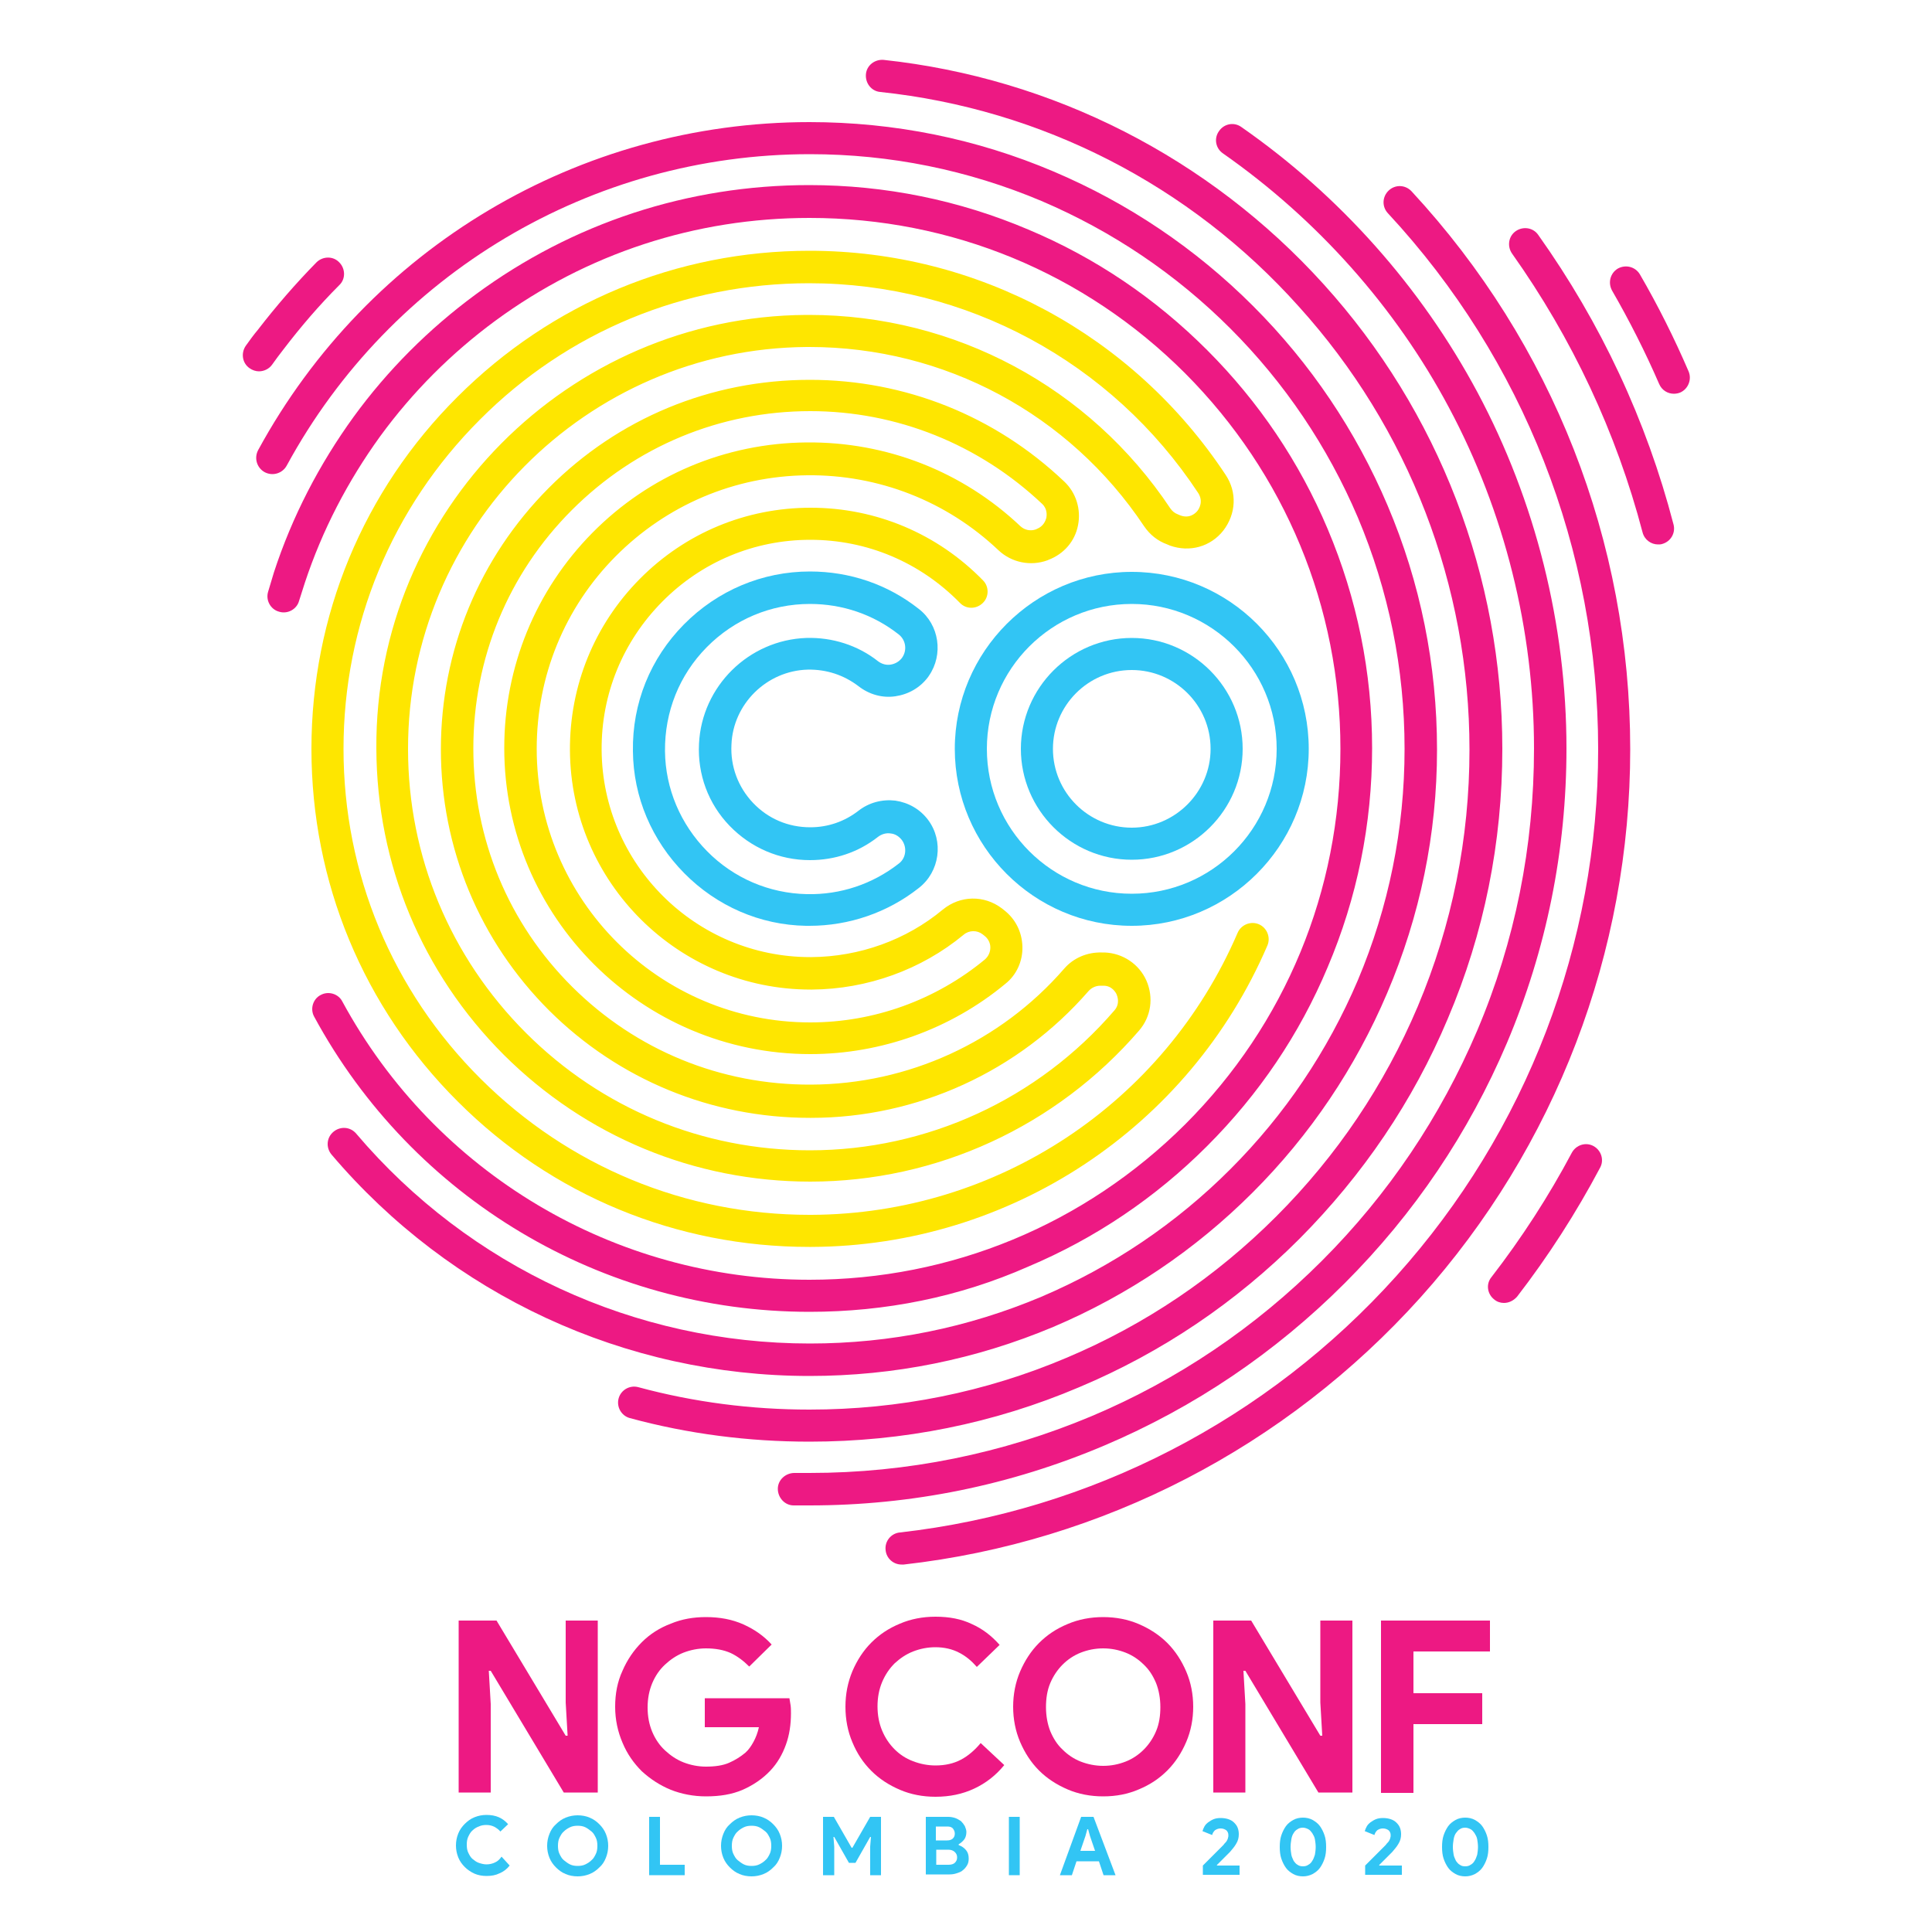 <?xml version="1.0" encoding="utf-8"?>
<!-- Generator: Adobe Illustrator 21.0.0, SVG Export Plug-In . SVG Version: 6.00 Build 0)  -->
<svg version="1.1" id="Layer_1" xmlns="http://www.w3.org/2000/svg" xmlns:xlink="http://www.w3.org/1999/xlink" x="0px" y="0px"
	 viewBox="0 0 500 500" style="enable-background:new 0 0 500 500;" xml:space="preserve">
<style type="text/css">
	.st0{fill:#ED1983;}
	.st1{fill:#FEE600;}
	.st2{fill:#32C5F4;}
</style>
<g>
	<g>
		<g>
			<path class="st0" d="M209.5,339.5c-53.6,0-102.7-29.3-128.2-76.4c-1.1-2-0.3-4.6,1.7-5.6c2-1.1,4.6-0.3,5.6,1.7
				c24.1,44.4,70.4,72,120.9,72c36.7,0,71.2-14.3,97.2-40.2c26-26,40.2-60.5,40.2-97.2c0-36.7-14.3-71.2-40.2-97.2
				c-26-26-60.5-40.2-97.2-40.2c-29.5,0-57.6,9.2-81.3,26.6c-11.4,8.4-21.4,18.4-29.8,29.9c-8.4,11.6-15,24.3-19.5,37.9
				c-0.5,1.6-1,3.1-1.5,4.7c-0.6,2.2-3,3.5-5.2,2.8c-2.2-0.6-3.5-3-2.8-5.2c0.5-1.7,1-3.3,1.5-5c4.7-14.4,11.7-27.9,20.6-40.2
				c8.8-12.1,19.5-22.8,31.6-31.7c25.1-18.5,55-28.3,86.3-28.3c19.7,0,38.8,3.9,56.7,11.5c17.4,7.3,32.9,17.8,46.3,31.2
				c13.4,13.4,23.9,29,31.2,46.3c7.6,18,11.5,37.1,11.5,56.7c0,19.7-3.9,38.8-11.5,56.7c-7.3,17.4-17.8,32.9-31.2,46.3
				c-13.4,13.4-29,23.9-46.3,31.2C248.2,335.7,229.1,339.5,209.5,339.5z"/>
		</g>
		<g>
			<path class="st0" d="M209.5,356.1c-47.7,0-92.8-20.9-123.7-57.3c-1.5-1.8-1.3-4.4,0.5-5.9c1.8-1.5,4.4-1.3,5.9,0.5
				c29.3,34.5,72.1,54.3,117.4,54.3c20.8,0,40.9-4.1,59.9-12.1c18.3-7.8,34.8-18.9,48.9-33c14.1-14.1,25.2-30.6,33-48.9
				c8-19,12.1-39.1,12.1-59.9s-4.1-40.9-12.1-59.9c-7.8-18.3-18.9-34.8-33-48.9c-14.1-14.1-30.6-25.2-48.9-33
				c-19-8-39.1-12.1-59.9-12.1c-56.5,0-108.4,30.9-135.4,80.6c-1.1,2-3.6,2.8-5.7,1.7c-2-1.1-2.8-3.6-1.7-5.7
				c28.5-52.4,83.1-84.9,142.7-84.9c21.9,0,43.2,4.3,63.2,12.8c19.3,8.2,36.7,19.9,51.6,34.8c14.9,14.9,26.6,32.3,34.8,51.6
				c8.5,20,12.8,41.3,12.8,63.2S367.5,237,359,257c-8.2,19.3-19.9,36.7-34.8,51.6c-14.9,14.9-32.3,26.6-51.6,34.8
				C252.6,351.8,231.4,356.1,209.5,356.1z"/>
		</g>
		<g>
			<path class="st0" d="M209.5,373.1c-15.8,0-31.4-2-46.5-6.1c-2.2-0.6-3.5-2.9-2.9-5.1c0.6-2.2,2.9-3.5,5.1-2.9
				c14.4,3.9,29.3,5.8,44.3,5.8c23.1,0,45.5-4.5,66.5-13.4c20.4-8.6,38.6-20.9,54.3-36.6c15.7-15.7,28-34,36.6-54.3
				c8.9-21.1,13.4-43.5,13.4-66.5c0-42.5-15.7-83.2-44.2-114.7C308,47.9,269.5,28.2,227.8,23.8c-2.3-0.2-3.9-2.3-3.7-4.6
				c0.2-2.3,2.3-3.9,4.6-3.7c43.7,4.7,84.2,25.3,113.8,58c29.9,33,46.3,75.7,46.3,120.3c0,24.2-4.7,47.7-14.1,69.8
				c-9,21.4-22,40.5-38.4,57c-16.5,16.5-35.6,29.4-57,38.4C257.2,368.4,233.7,373.1,209.5,373.1z"/>
		</g>
		<g>
			<path class="st0" d="M67,96.1c-0.8,0-1.7-0.3-2.4-0.8c-1.9-1.3-2.3-3.9-1-5.8c1-1.4,2-2.8,3.1-4.1c4.7-6.1,9.8-12,15.2-17.5
				c1.6-1.6,4.3-1.7,5.9,0c1.6,1.6,1.7,4.3,0,5.9c-5.2,5.2-10,10.8-14.5,16.7c-1,1.3-2,2.6-2.9,3.9C69.6,95.5,68.3,96.1,67,96.1z"/>
		</g>
		<g>
			<path class="st0" d="M209.5,389.6c-1.4,0-2.7,0-4.1,0c-2.3,0-4.1-2-4.1-4.3c0-2.3,2-4.1,4.3-4.1c1.3,0,2.6,0,3.9,0
				c25.3,0,49.9-5,73-14.7c22.3-9.4,42.4-23,59.6-40.2s30.7-37.3,40.2-59.6c9.8-23.1,14.7-47.7,14.7-73c0-30.7-7.6-61.2-22-88.2
				c-13.9-26.1-34.2-48.8-58.5-65.8c-1.9-1.3-2.4-3.9-1-5.8c1.3-1.9,3.9-2.4,5.8-1c25.4,17.7,46.5,41.4,61.1,68.7
				c15,28.1,23,60,23,92.1c0,26.4-5.2,52.1-15.4,76.2c-9.9,23.3-24,44.2-42,62.2c-18,18-38.9,32.1-62.2,42
				C261.5,384.4,235.9,389.6,209.5,389.6z"/>
		</g>
		<g>
			<path class="st0" d="M233.3,404.9c-2.1,0-3.9-1.6-4.1-3.7c-0.3-2.3,1.4-4.4,3.7-4.6c49.4-5.6,95.1-29.2,128.5-66.4
				c33.7-37.5,52.2-85.9,52.2-136.3c0-51.6-19.3-100.9-54.4-138.7c-1.6-1.7-1.5-4.3,0.2-5.9c1.7-1.6,4.3-1.5,5.9,0.2
				c36.5,39.4,56.6,90.6,56.6,144.4c0,52.5-19.3,102.9-54.3,141.9c-34.8,38.7-82.3,63.3-133.7,69.1
				C233.7,404.9,233.5,404.9,233.3,404.9z"/>
		</g>
		<g>
			<path class="st0" d="M389.2,337.2c-0.9,0-1.8-0.3-2.5-0.9c-1.8-1.4-2.2-4-0.7-5.8c7.8-10.1,14.8-20.9,20.8-32.2
				c1.1-2,3.6-2.8,5.6-1.7c2,1.1,2.8,3.6,1.7,5.6c-6.2,11.7-13.4,22.9-21.5,33.4C391.6,336.7,390.4,337.2,389.2,337.2z"/>
		</g>
		<g>
			<path class="st0" d="M429.1,140.9c-1.8,0-3.5-1.2-4-3.1c-6.8-25.9-18.2-50.2-33.8-72.2c-1.3-1.9-0.9-4.5,1-5.8
				c1.9-1.3,4.5-0.9,5.8,1c16.2,22.8,28,48,35,74.9c0.6,2.2-0.7,4.5-3,5.1C429.8,140.9,429.4,140.9,429.1,140.9z"/>
		</g>
		<g>
			<path class="st0" d="M433.2,101.9c-1.6,0-3.1-0.9-3.8-2.5c-3.6-8.3-7.7-16.4-12.2-24.2c-1.1-2-0.5-4.5,1.5-5.7
				c2-1.1,4.5-0.5,5.7,1.5c4.7,8.1,8.9,16.5,12.6,25.1c0.9,2.1-0.1,4.6-2.2,5.5C434.3,101.8,433.7,101.9,433.2,101.9z"/>
		</g>
	</g>
	<g>
		<path class="st1" d="M209.4,322.7c-34.3,0-66.6-13.3-90.9-37.6c-24.5-24.4-37.9-56.8-37.9-91.3c0-34.4,13.4-66.8,37.8-91.1
			c24.3-24.3,56.7-37.8,91.1-37.8c43.5,0,83.7,21.7,107.7,58c3,4.5,2.7,10.1-0.6,14.4c-3.3,4.2-8.7,5.7-13.8,3.9l-0.7-0.3
			c-2.5-0.9-4.5-2.5-6-4.7c-19.4-29.1-51.7-46.4-86.6-46.4c-0.2,0-0.5,0-0.7,0c-57,0.4-103.3,47.1-103.2,104.1
			c0,27.7,10.9,53.8,30.5,73.4c19.6,19.6,45.7,30.4,73.5,30.4c30.3,0,59-13.2,78.8-36.2c1.5-1.7,0.8-3.6,0.6-4.1
			c-0.2-0.5-1.2-2.3-3.4-2.3l-0.8,0c-1.2,0-2.3,0.5-3.1,1.4c-18.1,20.8-44.3,32.8-71.8,32.8c-0.1,0-0.2,0-0.3,0
			c-25.5,0-49.5-9.9-67.5-27.8c-18-18-28-42-28-67.6c0-25.5,9.9-49.5,27.9-67.6c18-18.1,42-28,67.6-28c24.6,0,47.9,9.3,65.8,26.3
			c3.1,2.9,4.4,7.2,3.6,11.3c-0.8,4.2-3.7,7.5-7.7,9l-0.2,0.1c-4.4,1.6-9.3,0.6-12.7-2.6c-13.4-12.7-31-19.6-49.5-19.4
			c-18.8,0.2-36.4,7.7-49.6,21c-13.2,13.3-20.4,31-20.4,49.8c0,39.1,31.8,70.8,70.8,70.8c16.5,0,32.5-5.8,45.2-16.3
			c0.9-0.8,1.4-1.9,1.4-3.1c0-1.2-0.6-2.3-1.5-3l-0.5-0.4c-1.4-1.1-3.5-1.1-4.9,0.1c-11,9.1-25,14.1-39.3,14.2c-0.1,0-0.2,0-0.3,0
			c-34.2,0-62.1-27.7-62.3-61.9c-0.1-16.7,6.3-32.5,18.1-44.4c11.8-11.9,27.5-18.4,44.2-18.4c16.9,0,32.8,6.7,44.6,18.8
			c1.6,1.6,1.6,4.3-0.1,5.9s-4.3,1.6-5.9-0.1c-10.3-10.5-24-16.3-38.7-16.3c-14.5,0-28.1,5.7-38.3,16
			c-10.2,10.3-15.8,23.9-15.7,38.4c0.2,29.6,24.4,53.6,54,53.6c0.1,0,0.2,0,0.3,0c12.4-0.1,24.5-4.4,34-12.3
			c4.5-3.7,10.7-3.8,15.3-0.3l0.5,0.4c3,2.3,4.7,5.7,4.8,9.5c0.1,3.7-1.5,7.3-4.4,9.6c-14.1,11.7-32.1,18.2-50.5,18.2
			c-43.6,0-79.2-35.5-79.2-79.2c0-21,8.1-40.8,22.8-55.7c14.7-14.9,34.4-23.2,55.4-23.4c20.7-0.2,40.4,7.5,55.4,21.7
			c1.1,1,2.6,1.3,4,0.8l0.2-0.1c1.8-0.7,2.3-2.2,2.5-2.9c0.1-0.6,0.3-2.3-1.1-3.6c-16.3-15.4-37.6-24-60-24
			c-23.3,0-45.2,9.1-61.7,25.6c-16.5,16.5-25.5,38.4-25.5,61.7c0,23.4,9.1,45.3,25.6,61.7c16.5,16.4,38.4,25.4,61.8,25.3
			c25.1-0.1,49-11,65.5-30c2.4-2.8,6-4.3,9.7-4.2l0.8,0c4.7,0.2,8.9,3,10.8,7.3c1.9,4.4,1.2,9.3-1.9,12.9
			c-21.4,24.8-52.4,39.1-85.1,39.1c-30,0-58.1-11.7-79.3-32.8c-21.2-21.2-32.9-49.3-33-79.3C97,132.4,147,81.9,208.6,81.5
			c0.3,0,0.5,0,0.8,0c37.7,0,72.6,18.7,93.5,50.1c0.5,0.7,1.1,1.2,1.9,1.5l0.7,0.3c2.5,0.9,4-0.7,4.4-1.2c0.4-0.5,1.6-2.4,0.2-4.6
			c-22.4-34-60.1-54.3-100.7-54.3c-32.2,0-62.5,12.5-85.2,35.3c-22.8,22.8-35.3,53-35.3,85.2c0,32.3,12.6,62.6,35.5,85.4
			c22.8,22.7,53,35.2,85.1,35.2c0.2,0,0.3,0,0.5,0c48-0.2,91.3-28.8,110.3-73c0.9-2.1,3.4-3.1,5.5-2.2c2.1,0.9,3.1,3.4,2.2,5.5
			c-20.3,47.2-66.6,77.8-118,78C209.7,322.7,209.6,322.7,209.4,322.7z"/>
	</g>
	<g>
		<g>
			<path class="st2" d="M292.9,239.6c-25.3,0-45.8-20.6-45.8-45.8s20.6-45.8,45.8-45.8c25.3,0,45.8,20.6,45.8,45.8
				S318.1,239.6,292.9,239.6z M292.9,156.3c-20.7,0-37.5,16.8-37.5,37.5s16.8,37.5,37.5,37.5s37.5-16.8,37.5-37.5
				S313.5,156.3,292.9,156.3z"/>
		</g>
		<g>
			<path class="st2" d="M292.9,222.5c-15.8,0-28.7-12.9-28.7-28.7c0-15.8,12.9-28.7,28.7-28.7s28.7,12.9,28.7,28.7
				C321.6,209.6,308.7,222.5,292.9,222.5z M292.9,173.4c-11.3,0-20.4,9.2-20.4,20.4c0,11.3,9.2,20.4,20.4,20.4s20.4-9.2,20.4-20.4
				C313.3,182.5,304.1,173.4,292.9,173.4z"/>
		</g>
		<g>
			<path class="st2" d="M209.5,239.6c-0.3,0-0.6,0-0.9,0c-11.9-0.2-23.1-5.1-31.5-13.6c-8.4-8.5-13.2-19.7-13.3-31.6
				c-0.2-12.4,4.5-24,13.2-32.8c8.7-8.8,20.3-13.7,32.6-13.7c10.3,0,20.1,3.3,28.2,9.7c5.3,4.1,6.4,11.8,2.6,17.3l0,0l-0.2,0.3
				c-2.1,2.8-5.1,4.5-8.5,5c-3.4,0.5-6.8-0.5-9.5-2.6c-3.8-2.9-8.3-4.4-13.2-4.3c-10.6,0.3-19.3,8.9-19.7,19.4
				c-0.3,5.6,1.7,11,5.6,15.1c3.9,4.1,9.1,6.3,14.8,6.3c4.6,0,8.9-1.5,12.5-4.3c2.7-2.1,6.1-3,9.5-2.6c3.4,0.5,6.4,2.2,8.5,5
				c4.1,5.5,3,13.4-2.4,17.6v0C229.7,236.2,219.7,239.6,209.5,239.6z M209.6,156.3c-10.1,0-19.6,4-26.7,11.2
				c-7.1,7.2-10.9,16.7-10.8,26.9c0.1,9.7,4,18.9,10.9,25.9c6.9,7,16.1,10.9,25.8,11.1c8.7,0.2,17-2.6,23.8-7.9v0
				c1.9-1.4,2.2-4.2,0.8-6.1c-0.7-0.9-1.7-1.6-2.9-1.7c-1.2-0.2-2.4,0.2-3.3,0.9c-5.1,4-11.2,6-17.6,6c-7.9,0-15.3-3.2-20.8-8.9
				c-5.5-5.7-8.3-13.3-7.9-21.2c0.7-14.9,12.9-26.9,27.8-27.4c6.7-0.2,13.3,1.9,18.5,6c0.9,0.7,2.1,1.1,3.3,0.9
				c1.2-0.2,2.2-0.8,2.9-1.7l0,0c1.4-1.9,1.1-4.6-0.8-6.1C226,159,218,156.3,209.6,156.3z M235.2,226.7L235.2,226.7L235.2,226.7z"/>
		</g>
	</g>
	<g>
		<path class="st0" d="M118.7,419.4h9.8l17.9,29.8h0.5l-0.5-8.6v-21.2h8.3v44.5h-8.8l-18.9-31.5h-0.5l0.5,8.6v22.9h-8.3V419.4z"/>
		<path class="st0" d="M182.5,439.5h21.8c0.1,0.5,0.2,1.1,0.3,1.8c0.1,0.7,0.1,1.4,0.1,2.1c0,2.9-0.4,5.6-1.3,8.1
			c-0.9,2.5-2.2,4.8-4.1,6.8c-2,2.1-4.4,3.7-7.1,4.9c-2.8,1.2-5.9,1.7-9.5,1.7c-3.2,0-6.3-0.6-9.1-1.7c-2.9-1.2-5.3-2.8-7.5-4.8
			c-2.1-2.1-3.8-4.5-5-7.4c-1.2-2.8-1.9-5.9-1.9-9.3c0-3.4,0.6-6.5,1.9-9.3c1.2-2.8,2.9-5.3,5-7.4c2.1-2.1,4.6-3.7,7.5-4.8
			c2.9-1.2,5.9-1.7,9.1-1.7c3.6,0,6.8,0.6,9.7,1.9s5.3,3,7.3,5.2l-5.8,5.7c-1.5-1.5-3.1-2.7-4.8-3.5c-1.8-0.8-3.9-1.2-6.4-1.2
			c-2,0-4,0.4-5.8,1.1c-1.8,0.7-3.4,1.8-4.8,3.1c-1.4,1.3-2.5,2.9-3.3,4.8c-0.8,1.9-1.2,4-1.2,6.3c0,2.3,0.4,4.4,1.2,6.3
			c0.8,1.9,1.9,3.5,3.3,4.8c1.4,1.3,3,2.4,4.8,3.1c1.8,0.7,3.8,1.1,5.8,1.1c2.4,0,4.4-0.3,6-1c1.6-0.7,3-1.6,4.2-2.6
			c0.8-0.7,1.5-1.7,2.1-2.8c0.6-1.1,1.1-2.4,1.4-3.8h-14V439.5z"/>
		<path class="st0" d="M259.9,456.8c-2.2,2.7-4.8,4.7-7.8,6.1c-3,1.4-6.3,2.1-10,2.1c-3.3,0-6.4-0.6-9.2-1.8
			c-2.8-1.2-5.3-2.8-7.4-4.9c-2.1-2.1-3.7-4.5-4.9-7.4c-1.2-2.8-1.8-5.9-1.8-9.2c0-3.3,0.6-6.3,1.8-9.2c1.2-2.8,2.8-5.3,4.9-7.4
			c2.1-2.1,4.5-3.7,7.4-4.9c2.8-1.2,5.9-1.8,9.2-1.8c3.6,0,6.7,0.6,9.4,1.9c2.7,1.2,5.1,3,7.2,5.4l-5.9,5.7
			c-1.3-1.5-2.8-2.8-4.6-3.7c-1.7-0.9-3.8-1.4-6.1-1.4c-2.1,0-4,0.4-5.8,1.1c-1.8,0.7-3.4,1.8-4.8,3.1c-1.3,1.3-2.4,2.9-3.2,4.8
			c-0.8,1.9-1.2,4-1.2,6.3c0,2.3,0.4,4.4,1.2,6.3c0.8,1.9,1.9,3.5,3.2,4.8c1.3,1.3,2.9,2.4,4.8,3.1c1.8,0.7,3.8,1.1,5.8,1.1
			c2.5,0,4.7-0.5,6.6-1.5c1.9-1,3.6-2.5,5.1-4.3L259.9,456.8z"/>
		<path class="st0" d="M285.5,464.9c-3.3,0-6.4-0.6-9.2-1.8c-2.8-1.2-5.3-2.8-7.4-4.9c-2.1-2.1-3.7-4.6-4.9-7.4
			c-1.2-2.8-1.8-5.9-1.8-9.1c0-3.2,0.6-6.3,1.8-9.1c1.2-2.8,2.8-5.3,4.9-7.4c2.1-2.1,4.5-3.7,7.4-4.9c2.8-1.2,5.9-1.8,9.2-1.8
			c3.3,0,6.4,0.6,9.2,1.8c2.8,1.2,5.3,2.8,7.4,4.9c2.1,2.1,3.7,4.6,4.9,7.4c1.2,2.8,1.8,5.9,1.8,9.1c0,3.2-0.6,6.3-1.8,9.1
			c-1.2,2.8-2.8,5.3-4.9,7.4c-2.1,2.1-4.5,3.7-7.4,4.9C291.9,464.3,288.9,464.9,285.5,464.9z M285.5,457c2.1,0,4-0.4,5.8-1.1
			c1.8-0.7,3.4-1.8,4.7-3.1c1.3-1.3,2.4-2.9,3.2-4.8c0.8-1.9,1.1-4,1.1-6.2c0-2.3-0.4-4.4-1.1-6.2c-0.8-1.9-1.8-3.5-3.2-4.8
			c-1.3-1.3-2.9-2.4-4.7-3.1c-1.8-0.7-3.7-1.1-5.8-1.1s-4,0.4-5.8,1.1c-1.8,0.7-3.4,1.8-4.7,3.1c-1.3,1.3-2.4,2.9-3.2,4.8
			c-0.8,1.9-1.1,4-1.1,6.2c0,2.3,0.4,4.4,1.1,6.2c0.8,1.9,1.8,3.5,3.2,4.8c1.3,1.3,2.9,2.4,4.7,3.1S283.5,457,285.5,457z"/>
		<path class="st0" d="M314,419.4h9.8l17.9,29.8h0.5l-0.5-8.6v-21.2h8.3v44.5h-8.8l-18.9-31.5h-0.5l0.5,8.6v22.9H314V419.4z"/>
		<path class="st0" d="M357.4,419.4h28.2v8h-19.8v10.8h17.8v8h-17.8v17.8h-8.4V419.4z"/>
	</g>
	<g>
		<path class="st2" d="M131.9,482.8c-0.7,0.9-1.6,1.6-2.6,2c-1,0.5-2.1,0.7-3.4,0.7c-1.1,0-2.2-0.2-3.1-0.6s-1.8-1-2.5-1.7
			c-0.7-0.7-1.3-1.5-1.7-2.5c-0.4-1-0.6-2-0.6-3.1c0-1.1,0.2-2.1,0.6-3.1c0.4-1,1-1.8,1.7-2.5c0.7-0.7,1.5-1.3,2.5-1.7
			c1-0.4,2-0.6,3.1-0.6c1.2,0,2.3,0.2,3.2,0.6c0.9,0.4,1.7,1,2.4,1.8l-2,1.9c-0.4-0.5-1-0.9-1.5-1.2c-0.6-0.3-1.3-0.5-2.1-0.5
			c-0.7,0-1.4,0.1-2,0.4c-0.6,0.2-1.2,0.6-1.6,1c-0.5,0.4-0.8,1-1.1,1.6c-0.3,0.6-0.4,1.3-0.4,2.1c0,0.8,0.1,1.5,0.4,2.1
			c0.3,0.6,0.6,1.2,1.1,1.6c0.5,0.4,1,0.8,1.6,1c0.6,0.2,1.3,0.4,2,0.4c0.8,0,1.6-0.2,2.2-0.5c0.7-0.3,1.2-0.8,1.7-1.5L131.9,482.8z
			"/>
		<path class="st2" d="M149.5,485.6c-1.1,0-2.2-0.2-3.1-0.6c-1-0.4-1.8-1-2.5-1.7c-0.7-0.7-1.3-1.5-1.7-2.5c-0.4-1-0.6-2-0.6-3.1
			c0-1.1,0.2-2.1,0.6-3.1c0.4-1,0.9-1.8,1.7-2.5c0.7-0.7,1.5-1.3,2.5-1.7c1-0.4,2-0.6,3.1-0.6c1.1,0,2.2,0.2,3.1,0.6
			c1,0.4,1.8,1,2.5,1.7c0.7,0.7,1.3,1.5,1.7,2.5c0.4,1,0.6,2,0.6,3.1c0,1.1-0.2,2.1-0.6,3.1c-0.4,1-0.9,1.8-1.7,2.5
			c-0.7,0.7-1.5,1.3-2.5,1.7C151.6,485.4,150.6,485.6,149.5,485.6z M149.5,482.9c0.7,0,1.4-0.1,2-0.4c0.6-0.3,1.1-0.6,1.6-1.1
			c0.5-0.4,0.8-1,1.1-1.6c0.3-0.6,0.4-1.3,0.4-2.1c0-0.8-0.1-1.5-0.4-2.1c-0.3-0.6-0.6-1.2-1.1-1.6c-0.5-0.4-1-0.8-1.6-1.1
			c-0.6-0.3-1.3-0.4-2-0.4c-0.7,0-1.4,0.1-2,0.4c-0.6,0.3-1.1,0.6-1.6,1.1c-0.5,0.4-0.8,1-1.1,1.6c-0.3,0.6-0.4,1.3-0.4,2.1
			c0,0.8,0.1,1.5,0.4,2.1c0.3,0.6,0.6,1.2,1.1,1.6c0.5,0.4,1,0.8,1.6,1.1C148.1,482.8,148.8,482.9,149.5,482.9z"/>
		<path class="st2" d="M168,470.2h2.8v12.4h6.4v2.7H168V470.2z"/>
		<path class="st2" d="M194.5,485.6c-1.1,0-2.2-0.2-3.1-0.6c-1-0.4-1.8-1-2.5-1.7c-0.7-0.7-1.3-1.5-1.7-2.5c-0.4-1-0.6-2-0.6-3.1
			c0-1.1,0.2-2.1,0.6-3.1c0.4-1,0.9-1.8,1.7-2.5c0.7-0.7,1.5-1.3,2.5-1.7c1-0.4,2-0.6,3.1-0.6c1.1,0,2.2,0.2,3.1,0.6
			c1,0.4,1.8,1,2.5,1.7c0.7,0.7,1.3,1.5,1.7,2.5c0.4,1,0.6,2,0.6,3.1c0,1.1-0.2,2.1-0.6,3.1c-0.4,1-0.9,1.8-1.7,2.5
			c-0.7,0.7-1.5,1.3-2.5,1.7C196.6,485.4,195.6,485.6,194.5,485.6z M194.5,482.9c0.7,0,1.4-0.1,2-0.4c0.6-0.3,1.1-0.6,1.6-1.1
			c0.5-0.4,0.8-1,1.1-1.6c0.3-0.6,0.4-1.3,0.4-2.1c0-0.8-0.1-1.5-0.4-2.1c-0.3-0.6-0.6-1.2-1.1-1.6c-0.5-0.4-1-0.8-1.6-1.1
			c-0.6-0.3-1.3-0.4-2-0.4c-0.7,0-1.4,0.1-2,0.4s-1.1,0.6-1.6,1.1c-0.5,0.4-0.8,1-1.1,1.6c-0.3,0.6-0.4,1.3-0.4,2.1
			c0,0.8,0.1,1.5,0.4,2.1c0.3,0.6,0.6,1.2,1.1,1.6c0.5,0.4,1,0.8,1.6,1.1C193.1,482.8,193.8,482.9,194.5,482.9z"/>
		<path class="st2" d="M213,470.2h2.8l4.6,8h0.2l4.6-8h2.8v15.1h-2.8v-7.4l0.2-2.5h-0.2l-3.8,6.7h-1.7l-3.8-6.7h-0.2l0.2,2.5v7.4
			H213V470.2z"/>
		<path class="st2" d="M239.5,470.2h5.9c0.6,0,1.2,0.1,1.8,0.3c0.6,0.2,1,0.5,1.5,0.8c0.4,0.4,0.7,0.8,1,1.3c0.2,0.5,0.4,1,0.4,1.5
			c0,0.8-0.2,1.5-0.6,2c-0.4,0.5-0.9,0.9-1.4,1.2v0.2c0.8,0.3,1.4,0.7,1.9,1.3c0.5,0.6,0.7,1.3,0.7,2.2c0,0.6-0.1,1.2-0.4,1.7
			c-0.3,0.5-0.6,0.9-1.1,1.3c-0.4,0.4-1,0.6-1.6,0.8c-0.6,0.2-1.2,0.3-1.9,0.3h-6.1V470.2z M245.1,476.3c0.7,0,1.2-0.2,1.5-0.5
			c0.4-0.4,0.5-0.8,0.5-1.3c0-0.5-0.2-0.9-0.5-1.3c-0.4-0.4-0.8-0.5-1.5-0.5h-2.9v3.6H245.1z M245.5,482.6c0.7,0,1.3-0.2,1.6-0.5
			c0.4-0.4,0.6-0.8,0.6-1.4c0-0.6-0.2-1-0.6-1.4c-0.4-0.4-1-0.6-1.7-0.6h-3.1v3.9H245.5z"/>
		<path class="st2" d="M261.1,470.2h2.8v15.1h-2.8V470.2z"/>
		<path class="st2" d="M279.8,470.2h3.2l5.7,15.1h-3.1l-1.2-3.6h-5.8l-1.2,3.6h-3.1L279.8,470.2z M283.4,479l-1.3-3.8l-0.5-1.8h-0.2
			l-0.5,1.8l-1.3,3.8H283.4z"/>
		<path class="st2" d="M311.3,485.3v-2.5c0.8-0.8,1.6-1.6,2.3-2.3c0.3-0.3,0.6-0.6,0.9-0.9c0.3-0.3,0.6-0.6,0.9-0.9
			c0.3-0.3,0.5-0.5,0.7-0.7c0.2-0.2,0.4-0.4,0.5-0.5c0.2-0.3,0.4-0.5,0.6-0.7c0.2-0.2,0.3-0.4,0.4-0.6c0.1-0.2,0.2-0.4,0.2-0.6
			c0.1-0.2,0.1-0.4,0.1-0.7c0-0.5-0.2-0.9-0.5-1.2c-0.4-0.3-0.9-0.5-1.5-0.5s-1.1,0.2-1.5,0.5c-0.4,0.4-0.6,0.8-0.7,1.2l-2.5-1
			c0.1-0.4,0.3-0.8,0.5-1.2s0.6-0.8,1-1.1c0.4-0.3,0.9-0.6,1.4-0.8c0.5-0.2,1.1-0.3,1.8-0.3c0.7,0,1.4,0.1,2,0.3
			c0.6,0.2,1.1,0.5,1.5,0.9c0.4,0.4,0.7,0.8,0.9,1.3c0.2,0.5,0.3,1.1,0.3,1.7c0,0.9-0.2,1.7-0.7,2.5c-0.4,0.7-1,1.4-1.6,2.1
			l-1.8,1.8c-0.5,0.5-1,1-1.6,1.6l0.1,0.1h5.8v2.4H311.3z"/>
		<path class="st2" d="M337.2,485.6c-0.9,0-1.8-0.2-2.5-0.6c-0.7-0.4-1.4-0.9-1.9-1.6c-0.5-0.7-0.9-1.5-1.2-2.4
			c-0.3-0.9-0.4-1.9-0.4-3c0-1.1,0.1-2.1,0.4-3c0.3-0.9,0.7-1.7,1.2-2.4s1.2-1.2,1.9-1.6c0.7-0.4,1.6-0.6,2.5-0.6
			c0.9,0,1.8,0.2,2.5,0.6c0.7,0.4,1.4,0.9,1.9,1.6s0.9,1.5,1.2,2.4c0.3,0.9,0.4,1.9,0.4,3c0,1.1-0.1,2.1-0.4,3
			c-0.3,0.9-0.7,1.7-1.2,2.4c-0.5,0.7-1.2,1.2-1.9,1.6C338.9,485.4,338.1,485.6,337.2,485.6z M337.2,483c0.5,0,1-0.1,1.4-0.4
			c0.4-0.2,0.8-0.6,1-1c0.3-0.4,0.5-1,0.7-1.6c0.1-0.6,0.2-1.3,0.2-2c0-0.7-0.1-1.4-0.2-2c-0.1-0.6-0.4-1.1-0.7-1.6
			c-0.3-0.4-0.6-0.8-1-1c-0.4-0.2-0.9-0.4-1.4-0.4c-0.5,0-1,0.1-1.4,0.4c-0.4,0.2-0.8,0.6-1,1c-0.3,0.4-0.5,1-0.6,1.6
			c-0.1,0.6-0.2,1.3-0.2,2c0,0.7,0.1,1.4,0.2,2c0.1,0.6,0.4,1.1,0.6,1.6c0.3,0.4,0.6,0.8,1,1C336.2,482.9,336.7,483,337.2,483z"/>
		<path class="st2" d="M353.3,485.3v-2.5c0.8-0.8,1.6-1.6,2.3-2.3c0.3-0.3,0.6-0.6,0.9-0.9c0.3-0.3,0.6-0.6,0.9-0.9
			c0.3-0.3,0.5-0.5,0.7-0.7c0.2-0.2,0.4-0.4,0.5-0.5c0.2-0.3,0.4-0.5,0.6-0.7c0.2-0.2,0.3-0.4,0.4-0.6c0.1-0.2,0.2-0.4,0.2-0.6
			c0.1-0.2,0.1-0.4,0.1-0.7c0-0.5-0.2-0.9-0.5-1.2c-0.4-0.3-0.9-0.5-1.5-0.5s-1.1,0.2-1.5,0.5c-0.4,0.4-0.6,0.8-0.7,1.2l-2.5-1
			c0.1-0.4,0.3-0.8,0.5-1.2s0.6-0.8,1-1.1c0.4-0.3,0.9-0.6,1.4-0.8c0.5-0.2,1.1-0.3,1.8-0.3c0.7,0,1.4,0.1,2,0.3
			c0.6,0.2,1.1,0.5,1.5,0.9c0.4,0.4,0.7,0.8,0.9,1.3c0.2,0.5,0.3,1.1,0.3,1.7c0,0.9-0.2,1.7-0.7,2.5c-0.4,0.7-1,1.4-1.6,2.1
			l-1.8,1.8c-0.5,0.5-1,1-1.6,1.6l0.1,0.1h5.8v2.4H353.3z"/>
		<path class="st2" d="M379.2,485.6c-0.9,0-1.8-0.2-2.5-0.6c-0.7-0.4-1.4-0.9-1.9-1.6c-0.5-0.7-0.9-1.5-1.2-2.4
			c-0.3-0.9-0.4-1.9-0.4-3c0-1.1,0.1-2.1,0.4-3c0.3-0.9,0.7-1.7,1.2-2.4s1.2-1.2,1.9-1.6c0.7-0.4,1.6-0.6,2.5-0.6
			c0.9,0,1.8,0.2,2.5,0.6c0.7,0.4,1.4,0.9,1.9,1.6s0.9,1.5,1.2,2.4c0.3,0.9,0.4,1.9,0.4,3c0,1.1-0.1,2.1-0.4,3
			c-0.3,0.9-0.7,1.7-1.2,2.4c-0.5,0.7-1.2,1.2-1.9,1.6C380.9,485.4,380.1,485.6,379.2,485.6z M379.2,483c0.5,0,1-0.1,1.4-0.4
			c0.4-0.2,0.8-0.6,1-1c0.3-0.4,0.5-1,0.7-1.6c0.1-0.6,0.2-1.3,0.2-2c0-0.7-0.1-1.4-0.2-2c-0.1-0.6-0.4-1.1-0.7-1.6
			c-0.3-0.4-0.6-0.8-1-1c-0.4-0.2-0.9-0.4-1.4-0.4c-0.5,0-1,0.1-1.4,0.4c-0.4,0.2-0.7,0.6-1,1c-0.3,0.4-0.5,1-0.6,1.6
			c-0.1,0.6-0.2,1.3-0.2,2c0,0.7,0.1,1.4,0.2,2c0.1,0.6,0.4,1.1,0.6,1.6c0.3,0.4,0.6,0.8,1,1C378.2,482.9,378.6,483,379.2,483z"/>
	</g>
</g>
</svg>
